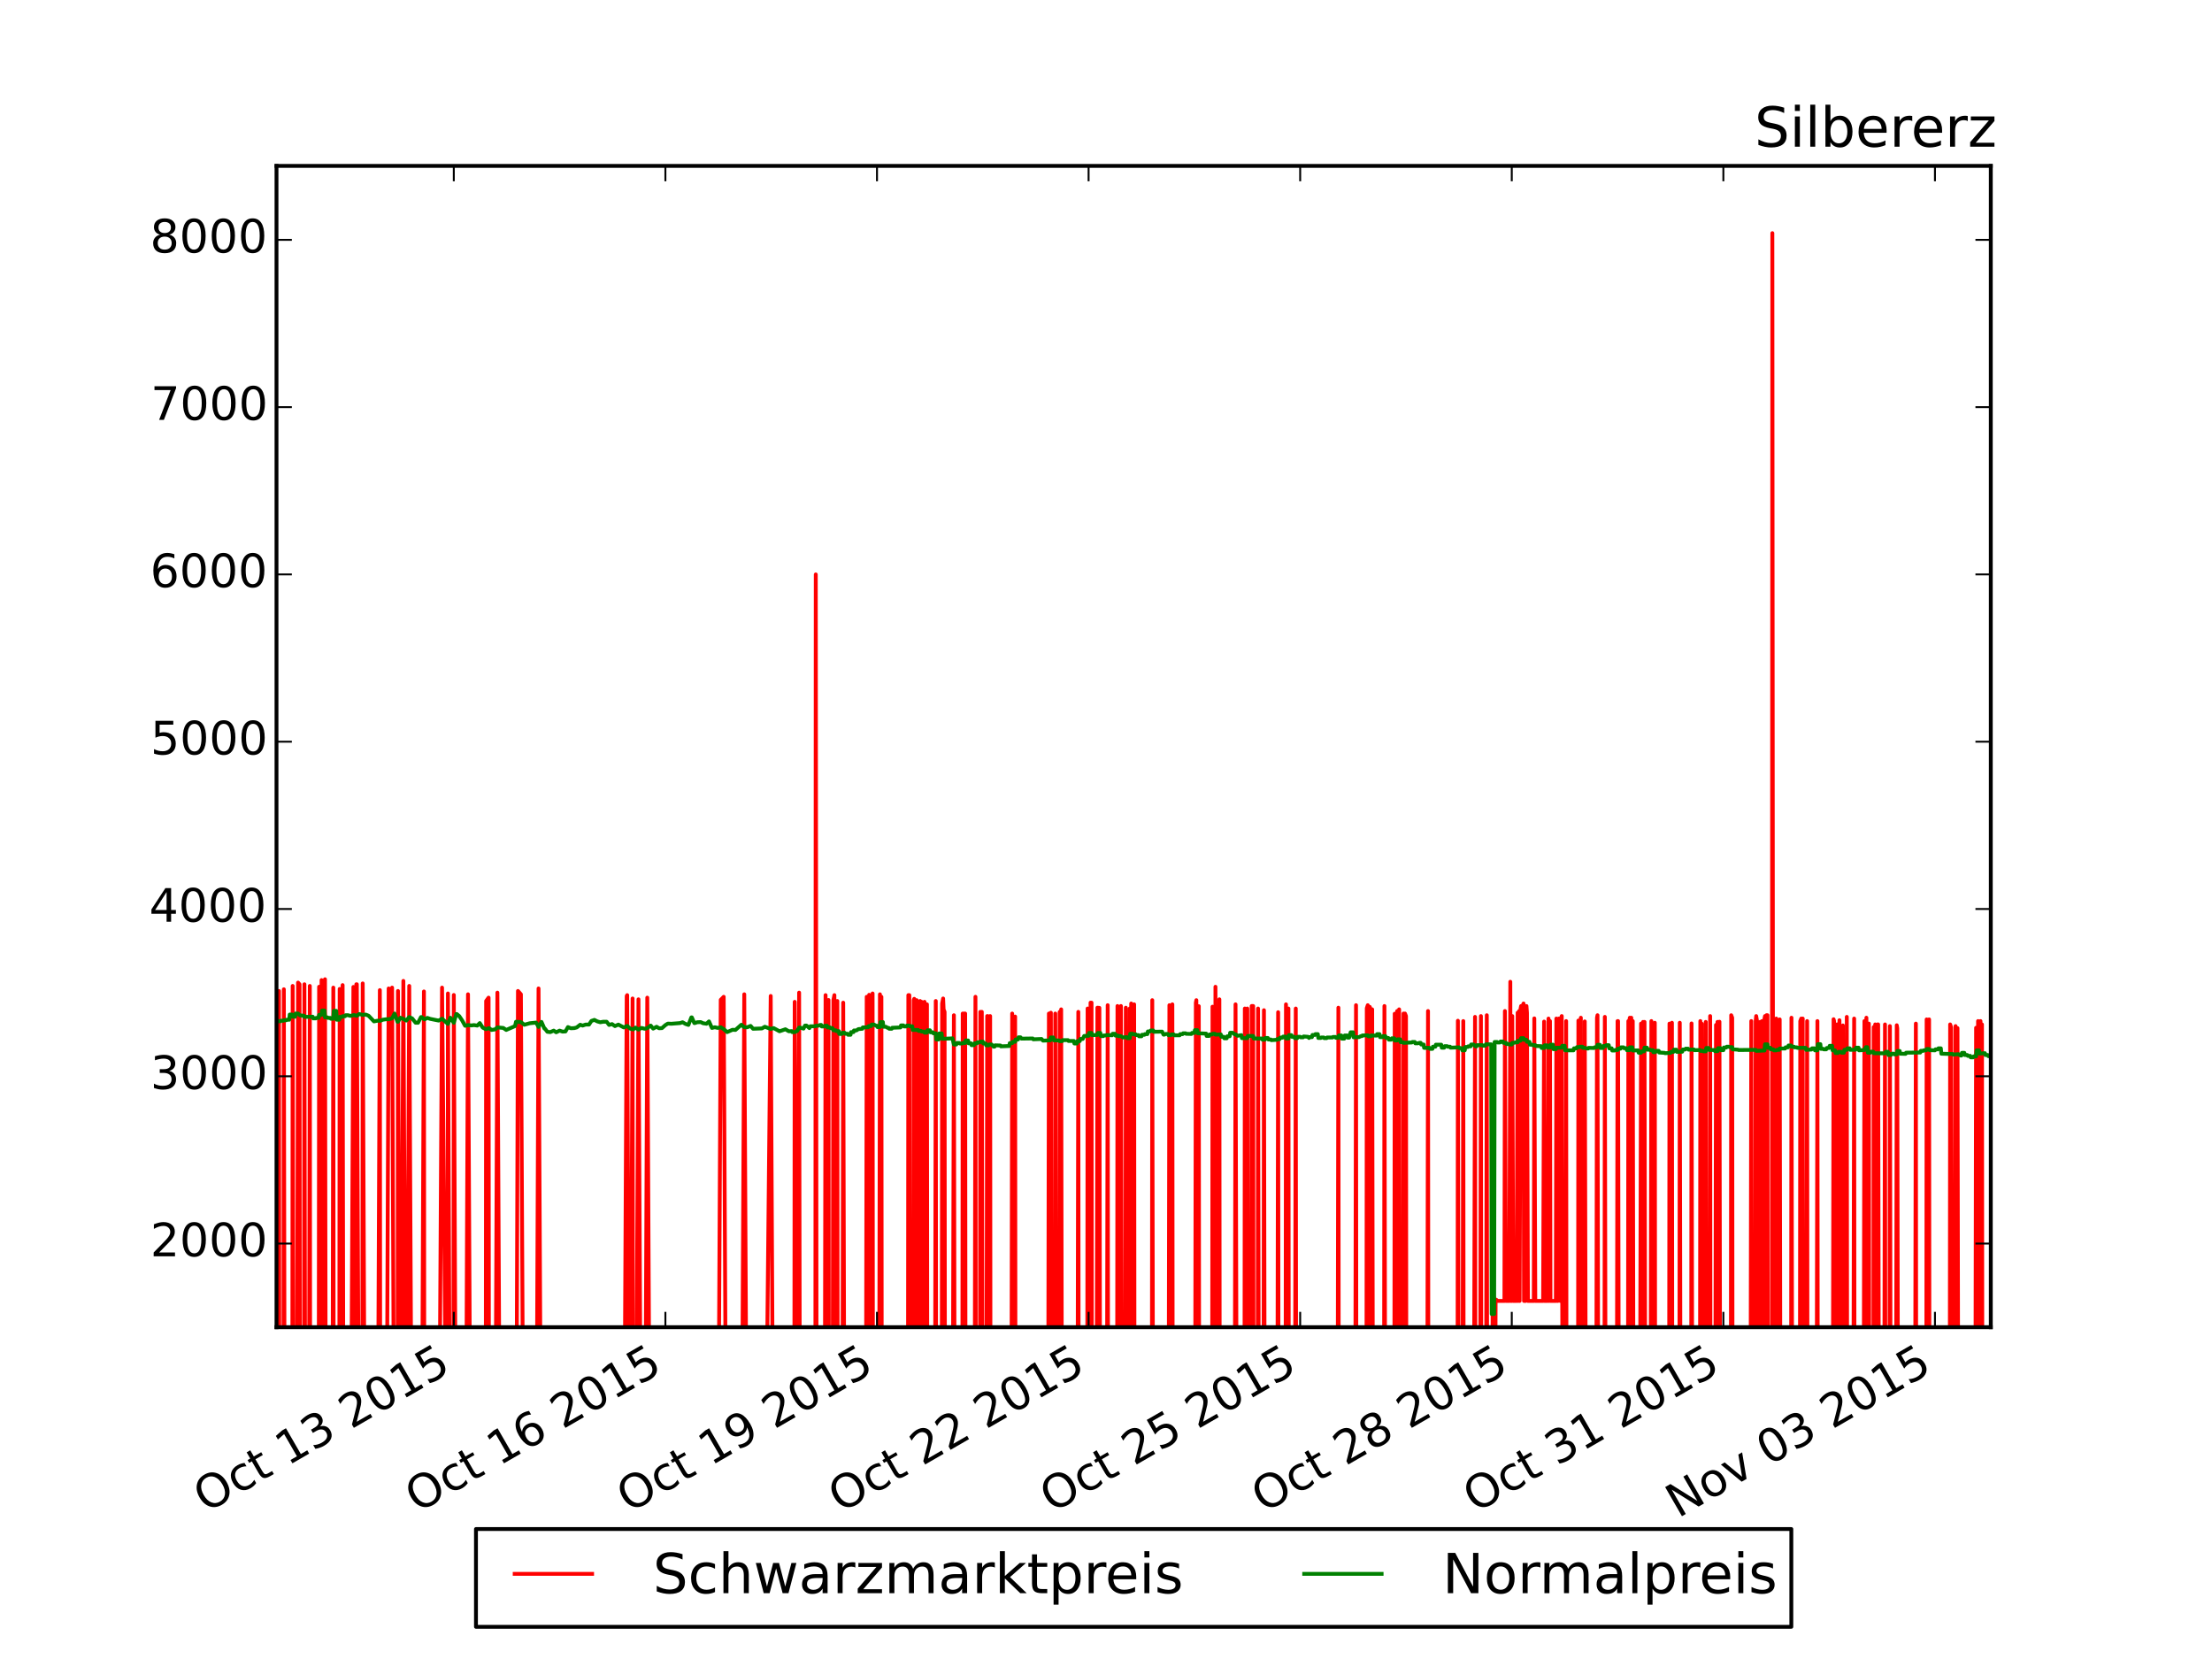 <?xml version="1.0" encoding="utf-8" standalone="no"?>
<!DOCTYPE svg PUBLIC "-//W3C//DTD SVG 1.1//EN"
  "http://www.w3.org/Graphics/SVG/1.1/DTD/svg11.dtd">
<!-- Created with matplotlib (http://matplotlib.org/) -->
<svg height="432pt" version="1.1" viewBox="0 0 576 432" width="576pt" xmlns="http://www.w3.org/2000/svg" xmlns:xlink="http://www.w3.org/1999/xlink">
 <defs>
  <style type="text/css">
*{stroke-linecap:butt;stroke-linejoin:round;}
  </style>
 </defs>
 <g id="figure_1">
  <g id="patch_1">
   <path d="
M0 432
L576 432
L576 0
L0 0
z
" style="fill:#ffffff;"/>
  </g>
  <g id="axes_1">
   <g id="patch_2">
    <path d="
M72 345.6
L518.4 345.6
L518.4 43.2
L72 43.2
z
" style="fill:#ffffff;"/>
   </g>
   <g id="line2d_1">
    <path clip-path="url(#pcb2bf987bf)" d="
M72 410.944
L72.255 410.944
L72.383 410.944
L72.638 258.044
L72.765 410.944
L73.786 410.944
L73.913 257.608
L74.168 410.944
L76.081 410.944
L76.209 256.737
L76.464 410.944
L77.23 410.944
L77.612 255.866
L77.995 256.302
L78.122 410.944
L79.143 410.944
L79.27 256.302
L79.525 410.944
L80.418 410.944
L80.673 256.737
L80.8 410.944
L82.969 410.944
L83.096 256.955
L83.351 256.955
L83.479 410.944
L83.734 255.213
L83.862 255.866
L84.117 410.944
L84.499 410.944
L84.627 254.995
L84.882 410.944
L86.54 410.944
L86.795 257.173
L86.922 410.944
L88.326 410.944
L88.453 257.521
L88.708 410.944
L89.091 410.944
L89.091 410.944
L89.218 256.519
L89.473 410.944
L91.259 410.944
L92.024 256.999
L92.152 410.944
L92.79 256.302
L92.917 256.302
L93.555 410.944
L94.32 410.944
L94.448 256.084
L95.085 410.944
L98.274 410.944
L98.912 257.826
L99.039 410.944
L100.57 410.944
L101.207 257.391
L101.973 257.913
L102.1 257.173
L102.738 410.944
L103.503 410.944
L103.631 258.044
L104.268 410.944
L105.034 255.43
L105.799 410.944
L106.564 256.737
L107.33 410.944
L109.753 410.944
L110.39 258.175
L110.518 410.944
L114.217 410.944
L115.109 257.173
L116.512 410.944
L116.64 258.697
L117.278 410.944
L118.043 410.944
L118.171 259.09
L118.808 410.944
L121.232 410.944
L121.869 258.915
L122.635 410.944
L126.461 410.944
L126.461 410.944
L126.589 260.658
L127.226 259.787
L127.354 410.944
L127.354 410.944
L128.884 410.944
L129.522 258.48
L130.287 410.944
L134.369 410.944
L134.879 258.044
L135.644 258.915
L136.409 410.944
L139.598 410.944
L140.235 257.391
L141.001 410.944
L162.428 410.944
L163.193 259.351
L163.321 259.133
L163.958 410.944
L164.086 410.944
L164.724 260.004
L164.851 410.944
L165.489 410.944
L166.254 260.222
L167.019 410.944
L167.912 410.944
L168.55 259.787
L169.315 410.944
L186.916 410.944
L187.681 260.353
L188.447 259.569
L189.212 410.944
L193.038 410.944
L193.803 258.915
L194.569 410.944
L199.16 410.944
L200.691 259.351
L201.456 410.944
L206.813 410.944
L206.813 410.944
L206.94 260.876
L207.578 410.944
L208.088 258.48
L208.343 410.944
L212.297 410.944
L212.425 149.577
L212.68 410.944
L214.72 410.944
L214.976 259.133
L215.103 410.944
L215.486 410.944
L215.741 260.396
L215.868 410.944
L216.761 410.944
L216.761 410.944
L217.016 260.44
L217.271 259.133
L217.399 410.944
L217.781 410.944
L218.037 260.658
L218.164 410.944
L219.312 410.944
L219.567 261.093
L219.95 410.944
L225.434 410.944
L225.689 259.569
L225.817 410.944
L225.817 410.944
L226.199 410.944
L226.199 410.944
L226.327 259.046
L226.327 259.046
L226.455 410.944
L226.582 410.944
L226.582 410.944
L226.837 259.351
L226.965 410.944
L227.22 258.697
L227.347 410.944
L228.878 410.944
L229.133 258.915
L229.26 410.944
L229.515 259.569
L229.643 410.944
L236.403 410.944
L236.53 259.133
L236.785 259.133
L236.913 410.944
L237.678 410.944
L237.933 260.44
L238.061 260.091
L238.316 410.944
L238.443 410.944
L238.699 260.44
L238.826 410.944
L239.464 410.944
L239.591 260.658
L239.846 410.944
L239.974 260.876
L240.229 410.944
L240.612 410.944
L240.612 410.944
L240.739 260.876
L240.994 410.944
L241.122 410.944
L241.377 261.529
L241.504 410.944
L243.418 410.944
L243.673 260.658
L243.8 410.944
L245.203 410.944
L245.203 410.944
L245.331 261.311
L245.586 260.004
L245.713 262.836
L245.968 263.489
L246.096 410.944
L248.009 410.944
L248.392 264.36
L248.647 410.944
L250.56 410.944
L250.688 263.925
L250.943 410.944
L251.07 263.925
L251.325 263.925
L251.453 410.944
L253.749 410.944
L254.004 259.569
L254.131 410.944
L255.152 410.944
L255.279 263.489
L255.279 263.489
L255.534 410.944
L255.662 263.489
L255.662 263.489
L255.917 410.944
L255.917 410.944
L256.81 410.944
L256.81 410.944
L257.065 264.578
L257.192 264.578
L257.447 410.944
L257.575 410.944
L257.83 264.578
L257.957 410.944
L263.314 410.944
L263.569 263.925
L263.569 263.925
L263.697 410.944
L264.08 410.944
L264.335 264.709
L264.335 264.709
L264.462 410.944
L272.88 410.944
L273.135 263.925
L273.263 410.944
L273.518 410.944
L273.518 410.944
L273.645 263.707
L273.9 410.944
L274.666 410.944
L274.793 263.925
L275.048 410.944
L275.048 410.944
L275.813 410.944
L275.941 263.489
L276.196 410.944
L276.324 262.836
L276.579 410.944
L280.533 410.944
L280.788 263.489
L280.915 410.944
L283.083 410.944
L283.211 262.618
L283.466 262.662
L283.594 410.944
L283.849 410.944
L283.976 261.093
L284.231 261.093
L284.359 410.944
L285.507 410.944
L285.762 262.4
L286.272 262.444
L286.527 410.944
L288.185 410.944
L288.44 261.747
L288.568 410.944
L290.864 410.944
L290.991 261.965
L291.119 410.944
L291.629 410.944
L291.884 261.965
L292.267 410.944
L293.032 410.944
L293.159 262.4
L293.414 410.944
L293.414 410.944
L293.925 410.944
L294.18 262.618
L294.18 262.618
L294.307 410.944
L294.562 261.311
L294.69 410.944
L295.072 410.944
L295.328 261.529
L295.455 410.944
L299.919 410.944
L300.047 260.44
L300.302 410.944
L300.302 410.944
L304.256 410.944
L304.511 261.747
L304.893 410.944
L305.021 410.944
L305.276 261.529
L305.403 410.944
L311.143 410.944
L311.398 261.093
L311.525 260.44
L311.781 410.944
L311.908 410.944
L312.163 262.008
L312.291 410.944
L315.607 410.944
L315.734 262.139
L315.989 410.944
L316.372 410.944
L316.5 256.955
L316.882 410.944
L317.265 410.944
L317.52 260.222
L317.648 410.944
L321.474 410.944
L321.729 261.529
L322.112 410.944
L324.025 410.944
L324.025 410.944
L324.152 262.618
L324.407 410.944
L324.535 263.315
L324.79 262.618
L324.917 410.944
L325.683 410.944
L325.938 261.965
L326.32 261.965
L326.448 410.944
L327.468 410.944
L327.596 262.618
L327.851 410.944
L328.999 410.944
L329.126 263.054
L329.381 410.944
L332.57 410.944
L332.825 263.576
L332.953 410.944
L334.738 410.944
L334.866 261.529
L335.121 410.944
L335.248 410.944
L335.504 262.618
L335.631 410.944
L337.162 410.944
L337.417 262.618
L337.544 410.944
L348.258 410.944
L348.513 262.4
L348.64 410.944
L352.849 410.944
L353.104 261.747
L353.232 410.944
L355.783 410.944
L355.91 262.531
L356.165 261.747
L356.165 261.747
L356.293 410.944
L356.676 262.182
L356.931 262.836
L357.058 410.944
L357.313 262.836
L357.568 410.944
L360.374 410.944
L360.502 261.965
L360.757 410.944
L363.053 410.944
L363.18 263.968
L363.435 410.944
L363.563 410.944
L363.818 263.271
L363.946 410.944
L364.201 263.62
L364.328 262.836
L364.583 410.944
L365.349 410.944
L365.476 263.925
L365.731 410.944
L365.859 263.925
L366.114 264.578
L366.114 264.578
L366.242 410.944
L371.598 410.944
L371.853 263.271
L371.981 410.944
L379.506 410.944
L379.633 265.798
L379.888 410.944
L380.781 410.944
L381.036 265.885
L381.164 410.944
L383.715 410.944
L384.097 264.796
L384.225 410.944
L385.373 410.944
L385.628 264.578
L385.755 410.944
L386.903 410.944
L387.158 264.36
L387.286 410.944
L388.434 410.944
L388.689 337.979
L388.816 337.108
L389.072 338.415
L389.199 410.944
L389.454 338.415
L389.582 338.415
L389.964 338.763
L391.75 338.763
L391.878 263.271
L392.133 338.763
L393.025 338.763
L393.28 255.648
L393.408 338.763
L393.663 338.763
L393.791 264.578
L394.046 338.763
L394.939 338.763
L395.194 263.707
L395.321 338.763
L395.576 263.271
L395.704 338.763
L395.959 262.618
L396.086 261.965
L396.341 262.618
L396.469 261.965
L396.724 261.311
L396.852 338.763
L397.234 338.763
L397.489 261.965
L397.617 263.751
L397.872 338.763
L399.403 338.763
L399.53 265.188
L399.785 338.763
L401.826 338.763
L402.081 266.016
L402.208 338.763
L402.974 338.763
L403.229 265.232
L403.356 338.763
L403.611 265.885
L403.739 338.763
L405.142 338.763
L405.269 265.232
L405.525 338.763
L405.652 338.763
L405.907 265.232
L406.035 265.929
L406.29 338.763
L406.417 265.406
L406.672 264.578
L406.8 338.763
L407.055 410.944
L407.565 410.944
L407.82 265.885
L407.948 410.944
L410.881 410.944
L411.009 265.754
L411.264 410.944
L411.392 410.944
L411.647 265.014
L411.774 410.944
L412.539 410.944
L412.667 265.972
L413.05 410.944
L415.6 410.944
L415.856 265.014
L415.983 264.36
L416.238 410.944
L417.769 410.944
L417.896 264.796
L418.151 410.944
L420.957 410.944
L421.212 265.885
L421.34 265.885
L421.595 410.944
L423.891 410.944
L424.018 265.885
L424.273 265.885
L424.401 265.014
L424.656 410.944
L424.784 265.014
L425.039 410.944
L425.166 265.885
L425.421 410.944
L426.952 410.944
L427.334 266.539
L427.462 410.944
L427.717 410.944
L427.845 266.103
L428.1 410.944
L428.227 266.103
L428.482 410.944
L429.758 410.944
L430.013 265.885
L430.14 410.944
L430.778 410.944
L430.906 266.321
L431.033 410.944
L434.604 410.944
L434.732 266.539
L434.987 410.944
L435.115 410.944
L435.37 266.321
L435.497 410.944
L437.283 410.944
L437.41 266.321
L437.665 410.944
L440.344 410.944
L440.344 410.944
L440.471 266.495
L440.726 410.944
L442.64 410.944
L442.767 265.885
L443.022 410.944
L443.15 266.582
L443.405 410.944
L443.915 410.944
L444.17 266.103
L444.298 410.944
L445.063 410.944
L445.318 264.578
L445.445 410.944
L446.593 410.944
L446.848 266.887
L446.976 410.944
L447.231 266.103
L447.359 266.103
L447.614 410.944
L447.741 266.059
L447.996 410.944
L450.675 410.944
L450.802 264.36
L451.057 265.014
L451.185 410.944
L455.776 410.944
L456.032 265.885
L456.159 410.944
L456.924 410.944
L457.179 265.885
L457.307 264.578
L457.562 266.103
L457.69 410.944
L458.072 410.944
L458.327 266.103
L458.455 410.944
L458.71 410.944
L458.837 265.885
L459.093 265.885
L459.22 410.944
L459.475 265.232
L459.603 264.578
L459.858 266.321
L459.985 264.36
L460.24 264.36
L460.368 410.944
L461.388 410.944
L461.516 60.712
L461.771 410.944
L461.899 410.944
L462.154 265.885
L462.281 410.944
L462.536 265.232
L462.664 410.944
L463.301 410.944
L463.429 265.449
L463.684 410.944
L466.363 410.944
L466.49 265.014
L466.745 410.944
L468.658 410.944
L468.786 265.885
L469.041 265.232
L469.168 410.944
L469.424 265.232
L469.551 410.944
L470.316 410.944
L470.571 265.885
L470.699 410.944
L472.995 410.944
L473.25 265.885
L473.377 410.944
L477.204 410.944
L477.459 265.406
L477.586 265.885
L477.841 410.944
L478.224 410.944
L478.352 266.756
L478.607 266.756
L478.734 410.944
L478.989 265.667
L479.117 410.944
L479.755 410.944
L479.882 267.018
L480.137 410.944
L480.647 410.944
L480.902 264.796
L481.03 410.944
L482.56 410.944
L482.816 265.232
L482.943 410.944
L485.239 410.944
L485.494 265.885
L485.877 410.944
L486.004 265.014
L486.259 410.944
L486.259 410.944
L486.387 410.944
L486.642 266.539
L486.769 410.944
L487.79 410.944
L487.917 267.453
L488.172 410.944
L488.3 266.756
L488.555 410.944
L488.683 410.944
L488.938 266.756
L489.065 266.756
L489.32 410.944
L490.596 410.944
L490.851 266.756
L490.978 410.944
L491.999 410.944
L492.126 267.192
L492.381 410.944
L493.657 410.944
L493.912 266.974
L494.04 267.758
L494.294 410.944
L498.631 410.944
L498.886 266.539
L499.013 410.944
L501.564 410.944
L501.692 265.449
L501.947 265.885
L502.075 410.944
L502.33 265.449
L502.457 410.944
L507.686 410.944
L507.814 266.756
L508.069 267.54
L508.197 410.944
L508.834 410.944
L509.217 267.192
L509.344 410.944
L509.6 410.944
L509.727 267.715
L509.982 410.944
L514.319 410.944
L514.574 267.628
L514.701 410.944
L514.956 410.944
L515.084 265.885
L515.339 410.944
L515.467 410.944
L515.722 265.885
L515.849 410.944
L516.104 266.756
L516.232 410.944
L518.4 410.944
L518.4 410.944" style="fill:none;stroke:#ff0000;stroke-linecap:square;"/>
   </g>
   <g id="line2d_2">
    <path clip-path="url(#pcb2bf987bf)" d="
M72 265.754
L72.255 265.754
L72.383 265.929
L73.02 265.929
L73.148 265.798
L73.786 265.798
L73.913 265.667
L74.551 265.667
L74.678 265.537
L75.316 265.537
L75.444 264.186
L76.081 264.186
L76.209 264.753
L76.847 264.753
L76.974 263.925
L77.612 263.925
L78.122 264.404
L79.143 264.491
L79.27 264.796
L81.438 264.753
L81.566 265.188
L82.204 265.188
L82.331 265.057
L82.969 265.057
L83.096 264.273
L83.734 264.273
L83.862 263.141
L84.499 263.141
L84.627 264.927
L85.265 264.927
L85.392 265.057
L86.03 265.057
L86.157 265.275
L86.795 265.275
L86.922 263.228
L87.56 263.228
L87.688 265.537
L88.326 265.537
L88.453 264.796
L89.091 264.796
L89.091 264.796
L89.218 264.622
L89.856 264.622
L89.984 264.36
L90.621 264.36
L91.259 264.535
L92.152 264.317
L92.917 264.491
L93.555 264.056
L94.448 264.273
L95.213 264.186
L95.978 264.491
L97.381 265.972
L98.274 265.798
L99.039 265.798
L99.677 265.537
L100.57 265.406
L101.207 265.406
L102.1 265.188
L102.738 263.925
L103.503 266.059
L103.631 266.059
L104.268 265.014
L105.034 265.319
L105.799 265.754
L106.564 264.84
L107.33 265.188
L108.222 266.321
L108.86 266.321
L109.625 264.84
L109.753 264.84
L110.518 265.449
L111.283 265.057
L112.048 265.319
L114.217 265.754
L115.109 265.275
L116.64 266.626
L117.278 265.014
L118.171 266.321
L118.808 264.056
L118.936 264.056
L119.573 264.578
L120.339 265.711
L121.104 267.105
L121.232 267.105
L121.869 266.931
L122.762 267.018
L123.4 266.931
L124.293 267.061
L124.93 266.408
L125.696 267.584
L126.461 267.976
L126.461 267.976
L126.589 267.976
L127.354 267.715
L127.354 267.715
L127.991 268.194
L128.884 268.063
L129.522 267.54
L131.052 267.671
L131.818 268.194
L134.113 267.192
L134.369 266.059
L135.644 266.146
L136.537 266.843
L137.94 266.451
L139.598 266.277
L140.235 267.41
L141.001 266.103
L141.766 267.845
L141.893 267.845
L142.531 268.673
L143.296 268.76
L144.189 268.368
L144.827 268.804
L145.72 268.368
L146.485 268.629
L147.25 268.586
L147.888 267.453
L148.653 267.758
L149.546 267.715
L150.184 267.54
L151.077 266.843
L151.714 267.061
L152.48 266.8
L153.372 266.8
L154.01 265.842
L154.775 265.58
L155.541 265.972
L155.541 265.972
L156.306 266.19
L157.071 266.059
L157.964 266.059
L158.602 266.887
L159.367 266.669
L160.132 267.192
L161.025 266.8
L162.428 267.54
L163.321 267.148
L164.086 267.845
L164.851 268.063
L165.489 267.584
L166.254 268.107
L167.019 267.671
L167.912 267.889
L168.55 267.715
L169.443 267.061
L170.08 267.845
L170.973 267.366
L171.611 267.758
L172.376 267.715
L173.269 266.931
L173.907 266.539
L174.8 266.582
L177.095 266.408
L177.733 266.19
L178.498 266.626
L179.264 266.887
L180.029 264.927
L180.156 264.927
L180.794 266.408
L180.922 266.408
L181.559 266.19
L182.452 266.146
L183.09 266.451
L183.983 266.582
L184.62 265.972
L185.386 267.671
L186.151 267.497
L186.916 267.671
L187.681 267.497
L188.447 267.976
L189.339 268.76
L190.742 268.15
L191.508 268.194
L191.508 268.194
L193.038 266.843
L193.803 267.497
L194.569 267.497
L195.461 267.148
L196.099 267.889
L198.395 267.802
L198.395 267.802
L199.16 267.366
L200.691 267.932
L201.456 267.715
L202.987 268.542
L204.517 268.02
L205.41 268.542
L206.175 268.499
L206.303 268.76
L206.94 268.76
L207.578 268.455
L208.088 267.584
L208.343 267.584
L209.236 267.845
L209.236 267.845
L209.619 267.061
L210.001 267.061
L210.767 267.715
L211.022 267.235
L212.297 267.235
L212.425 267.105
L213.062 267.105
L213.573 266.887
L213.828 266.887
L213.828 266.887
L213.955 267.279
L214.593 267.279
L214.72 267.105
L215.358 267.105
L215.358 267.105
L215.486 267.54
L216.123 267.54
L216.123 267.54
L216.251 267.715
L216.761 267.715
L216.761 267.715
L217.016 268.281
L217.654 268.281
L217.654 268.281
L217.781 268.499
L218.419 268.499
L218.419 268.499
L218.547 269.239
L219.184 269.239
L219.312 268.934
L219.95 268.934
L220.077 269.196
L220.715 269.196
L220.843 269.457
L220.843 269.457
L221.48 269.457
L221.608 268.76
L222.245 268.76
L222.373 268.325
L223.011 268.325
L223.011 268.325
L223.521 267.976
L224.541 267.889
L224.669 267.54
L226.072 267.497
L226.072 267.497
L226.199 267.192
L226.199 267.192
L226.837 267.192
L226.965 266.8
L227.602 266.8
L227.602 266.8
L228.112 267.105
L228.368 267.105
L228.495 267.453
L229.133 267.453
L229.26 266.146
L229.898 266.146
L230.026 267.366
L230.663 267.366
L230.663 267.366
L231.173 267.671
L231.429 267.671
L231.429 267.671
L231.556 267.889
L232.194 267.889
L232.321 267.628
L234.49 267.54
L234.49 267.54
L234.617 267.018
L235.255 267.018
L235.255 267.018
L235.383 267.279
L236.02 267.279
L236.02 267.279
L236.148 267.061
L236.785 267.061
L236.913 267.235
L237.551 267.235
L237.678 268.194
L239.081 268.194
L239.209 268.455
L239.846 268.455
L239.974 268.629
L240.612 268.629
L240.612 268.629
L240.739 268.891
L241.377 268.891
L241.504 268.281
L242.142 268.281
L242.27 268.804
L242.907 268.804
L243.035 269.065
L243.673 269.065
L243.8 270.677
L244.438 270.677
L244.565 269.109
L245.203 269.109
L245.203 269.109
L245.331 270.503
L247.499 270.415
L248.009 270.372
L248.392 271.984
L249.03 271.984
L249.03 271.984
L249.157 271.592
L249.795 271.592
L249.795 271.592
L249.922 271.722
L250.56 271.722
L250.688 271.592
L251.325 271.592
L251.453 270.938
L252.091 270.938
L252.218 271.679
L252.856 271.679
L252.983 272.158
L253.621 272.158
L253.749 271.679
L254.386 271.679
L254.514 271.417
L255.152 271.417
L255.279 271.243
L255.279 271.243
L255.917 271.243
L255.917 271.243
L256.044 271.722
L256.682 271.722
L256.81 272.201
L256.81 272.201
L257.447 272.201
L257.575 271.984
L258.213 271.984
L258.213 271.984
L258.723 272.55
L258.978 272.55
L259.105 272.201
L260.508 272.245
L260.636 272.463
L262.804 272.376
L262.932 271.635
L263.569 271.635
L263.569 271.635
L263.697 271.287
L264.335 271.287
L264.335 271.287
L264.462 270.677
L265.1 270.677
L265.1 270.677
L265.227 270.111
L265.738 270.111
L265.993 270.459
L268.926 270.415
L269.054 270.633
L271.222 270.546
L271.605 270.982
L273.518 270.895
L273.518 270.895
L273.645 270.154
L274.283 270.154
L274.411 270.895
L275.813 270.938
L275.941 271.112
L276.579 271.112
L276.706 270.851
L278.109 270.851
L278.109 270.851
L278.237 271.069
L279.64 271.069
L279.767 271.722
L280.405 271.722
L280.405 271.722
L280.533 271.112
L281.17 271.112
L281.17 271.112
L281.298 270.546
L281.936 270.546
L282.318 269.762
L283.466 269.718
L283.594 268.978
L284.231 268.978
L284.359 269.544
L285.762 269.501
L285.889 268.978
L286.527 268.978
L286.655 269.806
L287.292 269.806
L287.42 269.631
L288.058 269.631
L288.185 269.501
L289.588 269.588
L289.716 269.196
L290.353 269.196
L290.481 269.675
L291.119 269.675
L291.246 269.806
L291.884 269.806
L292.394 270.154
L293.414 270.067
L293.414 270.067
L293.542 270.328
L294.18 270.328
L294.18 270.328
L294.307 269.196
L294.945 269.196
L294.945 269.196
L295.072 269.326
L295.71 269.326
L295.838 269.544
L296.475 269.544
L296.603 269.849
L297.241 269.849
L297.368 269.457
L298.006 269.457
L298.133 269.283
L298.771 269.283
L298.899 268.586
L299.536 268.586
L299.664 268.325
L300.302 268.325
L300.302 268.325
L300.429 268.673
L302.597 268.629
L302.597 268.629
L302.98 269.414
L303.235 269.414
L303.49 269.239
L304.128 269.239
L304.128 269.239
L304.256 269.544
L304.893 269.544
L305.021 269.37
L305.659 269.37
L305.786 269.588
L307.189 269.588
L307.189 269.588
L307.317 269.283
L307.954 269.283
L308.082 269.065
L308.72 269.065
L308.72 269.065
L308.847 269.196
L310.25 269.239
L310.25 269.239
L310.378 268.978
L311.015 268.978
L311.143 268.237
L311.781 268.237
L311.908 269.065
L314.076 269.152
L314.204 269.762
L314.842 269.762
L314.969 269.37
L315.607 269.37
L315.734 269.196
L316.372 269.196
L316.5 269.414
L317.903 269.37
L318.03 269.98
L318.668 269.98
L318.668 269.98
L318.795 270.372
L319.433 270.372
L319.433 270.372
L319.561 269.849
L320.198 269.849
L320.326 268.934
L320.964 268.934
L320.964 268.934
L321.474 269.326
L321.729 269.326
L322.239 269.718
L323.259 269.544
L323.387 270.328
L324.79 270.328
L324.917 269.762
L326.32 269.762
L326.448 270.415
L328.616 270.415
L328.744 270.72
L329.381 270.72
L329.509 270.285
L330.147 270.285
L330.274 270.677
L330.912 270.677
L331.04 270.851
L332.443 270.764
L332.57 270.59
L333.208 270.59
L333.335 270.198
L333.973 270.198
L334.101 269.936
L334.738 269.936
L334.866 270.415
L335.504 270.415
L335.631 269.544
L336.269 269.544
L336.396 269.98
L337.034 269.98
L337.162 270.328
L337.799 270.328
L337.927 269.98
L338.565 269.98
L338.692 270.111
L339.33 270.111
L339.457 269.893
L340.605 269.98
L340.86 270.285
L340.988 270.067
L341.626 270.067
L341.753 269.501
L342.391 269.501
L342.518 269.283
L343.156 269.283
L343.284 270.285
L343.921 270.285
L343.921 270.285
L344.049 270.154
L344.687 270.154
L344.814 270.328
L345.452 270.328
L345.452 270.328
L345.579 270.154
L346.982 270.154
L346.982 270.154
L347.11 270.023
L347.748 270.023
L347.875 270.241
L348.513 270.241
L348.64 269.631
L349.278 269.631
L349.406 270.459
L350.043 270.459
L350.171 269.631
L350.809 269.631
L350.936 270.198
L351.319 270.198
L351.702 268.804
L352.339 268.804
L352.467 270.111
L353.87 270.067
L353.87 270.067
L354.38 269.806
L354.635 269.806
L354.763 269.631
L356.165 269.588
L356.165 269.588
L356.293 269.849
L356.931 269.849
L357.058 269.631
L358.461 269.675
L358.461 269.675
L358.589 269.283
L359.227 269.283
L359.354 270.067
L359.992 270.067
L360.119 269.806
L360.757 269.806
L360.885 270.285
L361.522 270.285
L361.65 270.72
L362.288 270.72
L362.415 270.372
L363.053 270.372
L363.18 270.938
L363.818 270.938
L363.946 270.633
L364.583 270.633
L364.711 271.374
L365.349 271.374
L365.476 271.548
L367.644 271.461
L367.772 271.33
L368.41 271.33
L368.537 271.679
L369.175 271.679
L369.685 271.548
L369.94 271.548
L370.068 271.984
L370.705 271.984
L370.833 272.855
L372.236 272.855
L372.363 273.116
L373.001 273.116
L373.129 272.55
L373.766 272.55
L373.766 272.55
L373.894 272.027
L375.297 272.027
L375.424 272.811
L376.062 272.811
L376.19 272.419
L376.827 272.419
L376.955 272.55
L377.593 272.55
L377.593 272.55
L377.72 272.811
L379.888 272.724
L380.016 272.942
L380.654 272.942
L380.781 273.508
L381.419 273.508
L381.547 272.637
L382.184 272.637
L382.312 272.463
L382.949 272.463
L383.077 271.984
L383.715 271.984
L384.225 272.463
L384.48 272.463
L384.608 272.158
L386.011 272.158
L386.138 272.289
L386.776 272.289
L386.903 271.94
L388.306 271.94
L388.306 271.94
L388.434 342.161
L389.072 342.161
L389.199 271.33
L389.837 271.33
L389.964 271.461
L390.602 271.461
L390.73 271.2
L391.367 271.2
L391.495 271.548
L392.133 271.548
L392.26 271.853
L392.898 271.853
L393.025 271.984
L393.663 271.984
L393.791 271.548
L394.173 271.548
L394.173 271.548
L394.811 271.417
L395.194 271.417
L395.321 270.982
L395.959 270.982
L396.086 270.328
L396.724 270.328
L396.852 270.764
L397.489 270.764
L397.617 271.287
L398.255 271.287
L398.382 272.027
L399.02 272.027
L399.147 272.158
L399.785 272.158
L399.913 272.376
L401.316 272.419
L401.443 272.898
L402.081 272.898
L402.208 272.201
L402.846 272.201
L402.974 272.768
L403.611 272.768
L403.739 272.027
L404.377 272.027
L404.504 273.203
L405.142 273.203
L405.269 272.811
L406.672 272.811
L406.8 272.332
L407.438 272.332
L407.565 273.508
L409.733 273.508
L409.861 272.986
L410.499 272.986
L410.626 272.681
L411.264 272.681
L411.392 272.55
L412.029 272.55
L412.157 272.855
L412.667 272.855
L413.305 273.029
L413.56 273.029
L413.687 272.855
L415.09 272.898
L415.218 272.724
L415.856 272.724
L415.983 272.071
L416.621 272.071
L416.748 272.898
L417.386 272.898
L417.514 272.376
L418.151 272.376
L418.279 272.158
L418.917 272.158
L419.044 272.986
L419.682 272.986
L419.809 273.552
L420.447 273.552
L420.575 273.421
L421.212 273.421
L421.34 273.073
L421.978 273.073
L422.105 272.724
L422.743 272.724
L422.87 272.942
L423.508 272.942
L423.636 273.465
L424.273 273.465
L424.401 272.724
L425.039 272.724
L425.166 273.552
L426.569 273.508
L426.697 274.118
L427.334 274.118
L427.462 273.77
L428.1 273.77
L428.227 272.811
L428.865 272.811
L428.992 273.334
L429.63 273.334
L429.758 273.465
L430.395 273.465
L430.524 273.987
L431.033 273.987
L431.288 273.639
L431.926 273.639
L432.053 274.075
L433.456 274.162
L433.584 274.249
L434.987 274.162
L435.115 273.9
L435.752 273.9
L435.88 273.334
L436.517 273.334
L436.645 273.9
L438.048 273.857
L438.176 273.291
L438.813 273.291
L438.941 273.073
L439.579 273.073
L439.706 273.334
L441.109 273.291
L441.237 273.465
L442.64 273.421
L442.767 273.639
L443.405 273.639
L443.533 273.77
L444.17 273.77
L444.298 272.898
L444.935 272.898
L445.063 273.421
L446.466 273.421
L446.593 273.726
L447.231 273.726
L447.359 272.942
L447.996 272.942
L448.124 273.465
L448.762 273.465
L448.889 272.768
L449.527 272.768
L449.527 272.768
L449.654 272.55
L450.165 272.55
L450.42 272.681
L451.057 272.681
L451.185 273.247
L452.588 273.334
L452.715 273.421
L457.179 273.378
L457.307 273.639
L459.475 273.552
L459.603 271.94
L460.24 271.94
L460.368 272.855
L461.006 272.855
L461.133 273.247
L461.771 273.247
L461.899 273.508
L462.536 273.508
L462.664 273.378
L463.301 273.378
L463.429 273.029
L464.832 273.029
L464.96 272.724
L465.597 272.724
L465.597 272.724
L465.725 272.245
L466.363 272.245
L466.49 272.55
L467.128 272.55
L467.128 272.55
L467.256 272.724
L467.893 272.724
L468.021 272.855
L470.189 272.855
L470.316 273.378
L471.719 273.291
L471.847 272.986
L472.485 272.986
L472.612 273.508
L473.25 273.508
L473.377 271.897
L474.015 271.897
L474.143 273.116
L474.78 273.116
L474.908 273.247
L475.546 273.247
L475.673 272.898
L476.311 272.898
L476.438 272.332
L477.076 272.332
L477.204 273.508
L477.841 273.508
L477.969 274.205
L478.607 274.205
L478.734 273.9
L479.372 273.9
L479.499 274.118
L480.137 274.118
L480.265 273.378
L480.902 273.378
L481.03 272.986
L481.668 272.986
L481.795 273.378
L483.198 273.334
L483.326 272.811
L483.963 272.811
L484.091 273.508
L485.494 273.421
L485.877 272.681
L486.259 272.681
L486.259 272.681
L486.387 274.118
L487.024 274.118
L487.152 273.857
L487.79 273.857
L487.917 274.249
L490.851 274.292
L490.978 273.9
L491.616 273.9
L491.744 274.728
L492.381 274.728
L492.509 274.38
L493.147 274.38
L493.274 274.554
L493.912 274.554
L494.04 273.683
L494.677 273.683
L494.805 274.38
L496.208 274.423
L496.335 274.118
L500.034 274.075
L500.161 273.639
L500.799 273.639
L500.927 273.508
L501.564 273.508
L501.692 273.16
L502.33 273.16
L502.457 273.465
L503.86 273.508
L503.988 273.247
L504.625 273.247
L504.753 272.986
L505.391 272.986
L505.518 274.38
L508.452 274.467
L508.579 274.597
L509.982 274.51
L510.492 274.859
L510.747 274.859
L510.875 274.162
L511.513 274.162
L511.64 274.728
L512.278 274.728
L512.405 274.946
L513.043 274.946
L513.171 275.338
L513.808 275.338
L513.936 275.077
L514.574 275.077
L514.701 273.508
L515.339 273.508
L515.467 274.336
L516.869 274.249
L516.997 274.728
L517.635 274.728
L517.762 275.033
L518.4 275.033
L518.4 275.033" style="fill:none;stroke:#008000;stroke-linecap:square;"/>
   </g>
   <g id="patch_3">
    <path d="
M72 43.2
L518.4 43.2" style="fill:none;stroke:#000000;stroke-linecap:square;stroke-linejoin:miter;"/>
   </g>
   <g id="patch_4">
    <path d="
M518.4 345.6
L518.4 43.2" style="fill:none;stroke:#000000;stroke-linecap:square;stroke-linejoin:miter;"/>
   </g>
   <g id="patch_5">
    <path d="
M72 345.6
L518.4 345.6" style="fill:none;stroke:#000000;stroke-linecap:square;stroke-linejoin:miter;"/>
   </g>
   <g id="patch_6">
    <path d="
M72 345.6
L72 43.2" style="fill:none;stroke:#000000;stroke-linecap:square;stroke-linejoin:miter;"/>
   </g>
   <g id="matplotlib.axis_1">
    <g id="xtick_1">
     <g id="line2d_3">
      <defs>
       <path d="
M0 0
L0 -4" id="m93b0483c22" style="stroke:#000000;stroke-width:0.5;"/>
      </defs>
      <g>
       <use style="stroke:#000000;stroke-width:0.5;" x="118.17" xlink:href="#m93b0483c22" y="345.6"/>
      </g>
     </g>
     <g id="line2d_4">
      <defs>
       <path d="
M0 0
L0 4" id="m741efc42ff" style="stroke:#000000;stroke-width:0.5;"/>
      </defs>
      <g>
       <use style="stroke:#000000;stroke-width:0.5;" x="118.17" xlink:href="#m741efc42ff" y="43.2"/>
      </g>
     </g>
     <g id="text_1">
      <!-- Oct 13 2015 -->
      <defs>
       <path d="
M19.188 8.297
L53.609 8.297
L53.609 0
L7.328 0
L7.328 8.297
Q12.938 14.109 22.625 23.891
Q32.328 33.688 34.812 36.531
Q39.547 41.844 41.422 45.531
Q43.312 49.219 43.312 52.781
Q43.312 58.594 39.234 62.25
Q35.156 65.922 28.609 65.922
Q23.969 65.922 18.812 64.312
Q13.672 62.703 7.812 59.422
L7.812 69.391
Q13.766 71.781 18.938 73
Q24.125 74.219 28.422 74.219
Q39.75 74.219 46.484 68.547
Q53.219 62.891 53.219 53.422
Q53.219 48.922 51.531 44.891
Q49.859 40.875 45.406 35.406
Q44.188 33.984 37.641 27.219
Q31.109 20.453 19.188 8.297" id="BitstreamVeraSans-Roman-32"/>
       <path d="
M39.406 66.219
Q28.656 66.219 22.328 58.203
Q16.016 50.203 16.016 36.375
Q16.016 22.609 22.328 14.594
Q28.656 6.594 39.406 6.594
Q50.141 6.594 56.422 14.594
Q62.703 22.609 62.703 36.375
Q62.703 50.203 56.422 58.203
Q50.141 66.219 39.406 66.219
M39.406 74.219
Q54.734 74.219 63.906 63.938
Q73.094 53.656 73.094 36.375
Q73.094 19.141 63.906 8.859
Q54.734 -1.422 39.406 -1.422
Q24.031 -1.422 14.812 8.828
Q5.609 19.094 5.609 36.375
Q5.609 53.656 14.812 63.938
Q24.031 74.219 39.406 74.219" id="BitstreamVeraSans-Roman-4f"/>
       <path d="
M31.781 66.406
Q24.172 66.406 20.328 58.906
Q16.5 51.422 16.5 36.375
Q16.5 21.391 20.328 13.891
Q24.172 6.391 31.781 6.391
Q39.453 6.391 43.281 13.891
Q47.125 21.391 47.125 36.375
Q47.125 51.422 43.281 58.906
Q39.453 66.406 31.781 66.406
M31.781 74.219
Q44.047 74.219 50.516 64.516
Q56.984 54.828 56.984 36.375
Q56.984 17.969 50.516 8.266
Q44.047 -1.422 31.781 -1.422
Q19.531 -1.422 13.062 8.266
Q6.594 17.969 6.594 36.375
Q6.594 54.828 13.062 64.516
Q19.531 74.219 31.781 74.219" id="BitstreamVeraSans-Roman-30"/>
       <path d="
M12.406 8.297
L28.516 8.297
L28.516 63.922
L10.984 60.406
L10.984 69.391
L28.422 72.906
L38.281 72.906
L38.281 8.297
L54.391 8.297
L54.391 0
L12.406 0
z
" id="BitstreamVeraSans-Roman-31"/>
       <path d="
M40.578 39.312
Q47.656 37.797 51.625 33
Q55.609 28.219 55.609 21.188
Q55.609 10.406 48.188 4.484
Q40.766 -1.422 27.094 -1.422
Q22.516 -1.422 17.656 -0.516
Q12.797 0.391 7.625 2.203
L7.625 11.719
Q11.719 9.328 16.594 8.109
Q21.484 6.891 26.812 6.891
Q36.078 6.891 40.938 10.547
Q45.797 14.203 45.797 21.188
Q45.797 27.641 41.281 31.266
Q36.766 34.906 28.719 34.906
L20.219 34.906
L20.219 43.016
L29.109 43.016
Q36.375 43.016 40.234 45.922
Q44.094 48.828 44.094 54.297
Q44.094 59.906 40.109 62.906
Q36.141 65.922 28.719 65.922
Q24.656 65.922 20.016 65.031
Q15.375 64.156 9.812 62.312
L9.812 71.094
Q15.438 72.656 20.344 73.438
Q25.25 74.219 29.594 74.219
Q40.828 74.219 47.359 69.109
Q53.906 64.016 53.906 55.328
Q53.906 49.266 50.438 45.094
Q46.969 40.922 40.578 39.312" id="BitstreamVeraSans-Roman-33"/>
       <path id="BitstreamVeraSans-Roman-20"/>
       <path d="
M10.797 72.906
L49.516 72.906
L49.516 64.594
L19.828 64.594
L19.828 46.734
Q21.969 47.469 24.109 47.828
Q26.266 48.188 28.422 48.188
Q40.625 48.188 47.75 41.5
Q54.891 34.812 54.891 23.391
Q54.891 11.625 47.562 5.094
Q40.234 -1.422 26.906 -1.422
Q22.312 -1.422 17.547 -0.641
Q12.797 0.141 7.719 1.703
L7.719 11.625
Q12.109 9.234 16.797 8.062
Q21.484 6.891 26.703 6.891
Q35.156 6.891 40.078 11.328
Q45.016 15.766 45.016 23.391
Q45.016 31 40.078 35.438
Q35.156 39.891 26.703 39.891
Q22.75 39.891 18.812 39.016
Q14.891 38.141 10.797 36.281
z
" id="BitstreamVeraSans-Roman-35"/>
       <path d="
M18.312 70.219
L18.312 54.688
L36.812 54.688
L36.812 47.703
L18.312 47.703
L18.312 18.016
Q18.312 11.328 20.141 9.422
Q21.969 7.516 27.594 7.516
L36.812 7.516
L36.812 0
L27.594 0
Q17.188 0 13.234 3.875
Q9.281 7.766 9.281 18.016
L9.281 47.703
L2.688 47.703
L2.688 54.688
L9.281 54.688
L9.281 70.219
z
" id="BitstreamVeraSans-Roman-74"/>
       <path d="
M48.781 52.594
L48.781 44.188
Q44.969 46.297 41.141 47.344
Q37.312 48.391 33.406 48.391
Q24.656 48.391 19.812 42.844
Q14.984 37.312 14.984 27.297
Q14.984 17.281 19.812 11.734
Q24.656 6.203 33.406 6.203
Q37.312 6.203 41.141 7.25
Q44.969 8.297 48.781 10.406
L48.781 2.094
Q45.016 0.344 40.984 -0.531
Q36.969 -1.422 32.422 -1.422
Q20.062 -1.422 12.781 6.344
Q5.516 14.109 5.516 27.297
Q5.516 40.672 12.859 48.328
Q20.219 56 33.016 56
Q37.156 56 41.109 55.141
Q45.062 54.297 48.781 52.594" id="BitstreamVeraSans-Roman-63"/>
      </defs>
      <g transform="translate(53.583 394.066)rotate(-30.0)scale(0.12 -0.12)">
       <use xlink:href="#BitstreamVeraSans-Roman-4f"/>
       <use x="78.711" xlink:href="#BitstreamVeraSans-Roman-63"/>
       <use x="133.691" xlink:href="#BitstreamVeraSans-Roman-74"/>
       <use x="172.9" xlink:href="#BitstreamVeraSans-Roman-20"/>
       <use x="204.688" xlink:href="#BitstreamVeraSans-Roman-31"/>
       <use x="268.311" xlink:href="#BitstreamVeraSans-Roman-33"/>
       <use x="331.934" xlink:href="#BitstreamVeraSans-Roman-20"/>
       <use x="363.721" xlink:href="#BitstreamVeraSans-Roman-32"/>
       <use x="427.344" xlink:href="#BitstreamVeraSans-Roman-30"/>
       <use x="490.967" xlink:href="#BitstreamVeraSans-Roman-31"/>
       <use x="554.59" xlink:href="#BitstreamVeraSans-Roman-35"/>
      </g>
     </g>
    </g>
    <g id="xtick_2">
     <g id="line2d_5">
      <g>
       <use style="stroke:#000000;stroke-width:0.5;" x="173.269" xlink:href="#m93b0483c22" y="345.6"/>
      </g>
     </g>
     <g id="line2d_6">
      <g>
       <use style="stroke:#000000;stroke-width:0.5;" x="173.269" xlink:href="#m741efc42ff" y="43.2"/>
      </g>
     </g>
     <g id="text_2">
      <!-- Oct 16 2015 -->
      <defs>
       <path d="
M33.016 40.375
Q26.375 40.375 22.484 35.828
Q18.609 31.297 18.609 23.391
Q18.609 15.531 22.484 10.953
Q26.375 6.391 33.016 6.391
Q39.656 6.391 43.531 10.953
Q47.406 15.531 47.406 23.391
Q47.406 31.297 43.531 35.828
Q39.656 40.375 33.016 40.375
M52.594 71.297
L52.594 62.312
Q48.875 64.062 45.094 64.984
Q41.312 65.922 37.594 65.922
Q27.828 65.922 22.672 59.328
Q17.531 52.734 16.797 39.406
Q19.672 43.656 24.016 45.922
Q28.375 48.188 33.594 48.188
Q44.578 48.188 50.953 41.516
Q57.328 34.859 57.328 23.391
Q57.328 12.156 50.688 5.359
Q44.047 -1.422 33.016 -1.422
Q20.359 -1.422 13.672 8.266
Q6.984 17.969 6.984 36.375
Q6.984 53.656 15.188 63.938
Q23.391 74.219 37.203 74.219
Q40.922 74.219 44.703 73.484
Q48.484 72.75 52.594 71.297" id="BitstreamVeraSans-Roman-36"/>
      </defs>
      <g transform="translate(108.682 394.066)rotate(-30.0)scale(0.12 -0.12)">
       <use xlink:href="#BitstreamVeraSans-Roman-4f"/>
       <use x="78.711" xlink:href="#BitstreamVeraSans-Roman-63"/>
       <use x="133.691" xlink:href="#BitstreamVeraSans-Roman-74"/>
       <use x="172.9" xlink:href="#BitstreamVeraSans-Roman-20"/>
       <use x="204.688" xlink:href="#BitstreamVeraSans-Roman-31"/>
       <use x="268.311" xlink:href="#BitstreamVeraSans-Roman-36"/>
       <use x="331.934" xlink:href="#BitstreamVeraSans-Roman-20"/>
       <use x="363.721" xlink:href="#BitstreamVeraSans-Roman-32"/>
       <use x="427.344" xlink:href="#BitstreamVeraSans-Roman-30"/>
       <use x="490.967" xlink:href="#BitstreamVeraSans-Roman-31"/>
       <use x="554.59" xlink:href="#BitstreamVeraSans-Roman-35"/>
      </g>
     </g>
    </g>
    <g id="xtick_3">
     <g id="line2d_7">
      <g>
       <use style="stroke:#000000;stroke-width:0.5;" x="228.367" xlink:href="#m93b0483c22" y="345.6"/>
      </g>
     </g>
     <g id="line2d_8">
      <g>
       <use style="stroke:#000000;stroke-width:0.5;" x="228.367" xlink:href="#m741efc42ff" y="43.2"/>
      </g>
     </g>
     <g id="text_3">
      <!-- Oct 19 2015 -->
      <defs>
       <path d="
M10.984 1.516
L10.984 10.5
Q14.703 8.734 18.5 7.812
Q22.312 6.891 25.984 6.891
Q35.75 6.891 40.891 13.453
Q46.047 20.016 46.781 33.406
Q43.953 29.203 39.594 26.953
Q35.25 24.703 29.984 24.703
Q19.047 24.703 12.672 31.312
Q6.297 37.938 6.297 49.422
Q6.297 60.641 12.938 67.422
Q19.578 74.219 30.609 74.219
Q43.266 74.219 49.922 64.516
Q56.594 54.828 56.594 36.375
Q56.594 19.141 48.406 8.859
Q40.234 -1.422 26.422 -1.422
Q22.703 -1.422 18.891 -0.688
Q15.094 0.047 10.984 1.516
M30.609 32.422
Q37.25 32.422 41.125 36.953
Q45.016 41.5 45.016 49.422
Q45.016 57.281 41.125 61.844
Q37.25 66.406 30.609 66.406
Q23.969 66.406 20.094 61.844
Q16.219 57.281 16.219 49.422
Q16.219 41.5 20.094 36.953
Q23.969 32.422 30.609 32.422" id="BitstreamVeraSans-Roman-39"/>
      </defs>
      <g transform="translate(163.78 394.066)rotate(-30.0)scale(0.12 -0.12)">
       <use xlink:href="#BitstreamVeraSans-Roman-4f"/>
       <use x="78.711" xlink:href="#BitstreamVeraSans-Roman-63"/>
       <use x="133.691" xlink:href="#BitstreamVeraSans-Roman-74"/>
       <use x="172.9" xlink:href="#BitstreamVeraSans-Roman-20"/>
       <use x="204.688" xlink:href="#BitstreamVeraSans-Roman-31"/>
       <use x="268.311" xlink:href="#BitstreamVeraSans-Roman-39"/>
       <use x="331.934" xlink:href="#BitstreamVeraSans-Roman-20"/>
       <use x="363.721" xlink:href="#BitstreamVeraSans-Roman-32"/>
       <use x="427.344" xlink:href="#BitstreamVeraSans-Roman-30"/>
       <use x="490.967" xlink:href="#BitstreamVeraSans-Roman-31"/>
       <use x="554.59" xlink:href="#BitstreamVeraSans-Roman-35"/>
      </g>
     </g>
    </g>
    <g id="xtick_4">
     <g id="line2d_9">
      <g>
       <use style="stroke:#000000;stroke-width:0.5;" x="283.466" xlink:href="#m93b0483c22" y="345.6"/>
      </g>
     </g>
     <g id="line2d_10">
      <g>
       <use style="stroke:#000000;stroke-width:0.5;" x="283.466" xlink:href="#m741efc42ff" y="43.2"/>
      </g>
     </g>
     <g id="text_4">
      <!-- Oct 22 2015 -->
      <g transform="translate(218.879 394.066)rotate(-30.0)scale(0.12 -0.12)">
       <use xlink:href="#BitstreamVeraSans-Roman-4f"/>
       <use x="78.711" xlink:href="#BitstreamVeraSans-Roman-63"/>
       <use x="133.691" xlink:href="#BitstreamVeraSans-Roman-74"/>
       <use x="172.9" xlink:href="#BitstreamVeraSans-Roman-20"/>
       <use x="204.688" xlink:href="#BitstreamVeraSans-Roman-32"/>
       <use x="268.311" xlink:href="#BitstreamVeraSans-Roman-32"/>
       <use x="331.934" xlink:href="#BitstreamVeraSans-Roman-20"/>
       <use x="363.721" xlink:href="#BitstreamVeraSans-Roman-32"/>
       <use x="427.344" xlink:href="#BitstreamVeraSans-Roman-30"/>
       <use x="490.967" xlink:href="#BitstreamVeraSans-Roman-31"/>
       <use x="554.59" xlink:href="#BitstreamVeraSans-Roman-35"/>
      </g>
     </g>
    </g>
    <g id="xtick_5">
     <g id="line2d_11">
      <g>
       <use style="stroke:#000000;stroke-width:0.5;" x="338.564" xlink:href="#m93b0483c22" y="345.6"/>
      </g>
     </g>
     <g id="line2d_12">
      <g>
       <use style="stroke:#000000;stroke-width:0.5;" x="338.564" xlink:href="#m741efc42ff" y="43.2"/>
      </g>
     </g>
     <g id="text_5">
      <!-- Oct 25 2015 -->
      <g transform="translate(273.977 394.066)rotate(-30.0)scale(0.12 -0.12)">
       <use xlink:href="#BitstreamVeraSans-Roman-4f"/>
       <use x="78.711" xlink:href="#BitstreamVeraSans-Roman-63"/>
       <use x="133.691" xlink:href="#BitstreamVeraSans-Roman-74"/>
       <use x="172.9" xlink:href="#BitstreamVeraSans-Roman-20"/>
       <use x="204.688" xlink:href="#BitstreamVeraSans-Roman-32"/>
       <use x="268.311" xlink:href="#BitstreamVeraSans-Roman-35"/>
       <use x="331.934" xlink:href="#BitstreamVeraSans-Roman-20"/>
       <use x="363.721" xlink:href="#BitstreamVeraSans-Roman-32"/>
       <use x="427.344" xlink:href="#BitstreamVeraSans-Roman-30"/>
       <use x="490.967" xlink:href="#BitstreamVeraSans-Roman-31"/>
       <use x="554.59" xlink:href="#BitstreamVeraSans-Roman-35"/>
      </g>
     </g>
    </g>
    <g id="xtick_6">
     <g id="line2d_13">
      <g>
       <use style="stroke:#000000;stroke-width:0.5;" x="393.663" xlink:href="#m93b0483c22" y="345.6"/>
      </g>
     </g>
     <g id="line2d_14">
      <g>
       <use style="stroke:#000000;stroke-width:0.5;" x="393.663" xlink:href="#m741efc42ff" y="43.2"/>
      </g>
     </g>
     <g id="text_6">
      <!-- Oct 28 2015 -->
      <defs>
       <path d="
M31.781 34.625
Q24.75 34.625 20.719 30.859
Q16.703 27.094 16.703 20.516
Q16.703 13.922 20.719 10.156
Q24.75 6.391 31.781 6.391
Q38.812 6.391 42.859 10.172
Q46.922 13.969 46.922 20.516
Q46.922 27.094 42.891 30.859
Q38.875 34.625 31.781 34.625
M21.922 38.812
Q15.578 40.375 12.031 44.719
Q8.5 49.078 8.5 55.328
Q8.5 64.062 14.719 69.141
Q20.953 74.219 31.781 74.219
Q42.672 74.219 48.875 69.141
Q55.078 64.062 55.078 55.328
Q55.078 49.078 51.531 44.719
Q48 40.375 41.703 38.812
Q48.828 37.156 52.797 32.312
Q56.781 27.484 56.781 20.516
Q56.781 9.906 50.312 4.234
Q43.844 -1.422 31.781 -1.422
Q19.734 -1.422 13.25 4.234
Q6.781 9.906 6.781 20.516
Q6.781 27.484 10.781 32.312
Q14.797 37.156 21.922 38.812
M18.312 54.391
Q18.312 48.734 21.844 45.562
Q25.391 42.391 31.781 42.391
Q38.141 42.391 41.719 45.562
Q45.312 48.734 45.312 54.391
Q45.312 60.062 41.719 63.234
Q38.141 66.406 31.781 66.406
Q25.391 66.406 21.844 63.234
Q18.312 60.062 18.312 54.391" id="BitstreamVeraSans-Roman-38"/>
      </defs>
      <g transform="translate(329.076 394.066)rotate(-30.0)scale(0.12 -0.12)">
       <use xlink:href="#BitstreamVeraSans-Roman-4f"/>
       <use x="78.711" xlink:href="#BitstreamVeraSans-Roman-63"/>
       <use x="133.691" xlink:href="#BitstreamVeraSans-Roman-74"/>
       <use x="172.9" xlink:href="#BitstreamVeraSans-Roman-20"/>
       <use x="204.688" xlink:href="#BitstreamVeraSans-Roman-32"/>
       <use x="268.311" xlink:href="#BitstreamVeraSans-Roman-38"/>
       <use x="331.934" xlink:href="#BitstreamVeraSans-Roman-20"/>
       <use x="363.721" xlink:href="#BitstreamVeraSans-Roman-32"/>
       <use x="427.344" xlink:href="#BitstreamVeraSans-Roman-30"/>
       <use x="490.967" xlink:href="#BitstreamVeraSans-Roman-31"/>
       <use x="554.59" xlink:href="#BitstreamVeraSans-Roman-35"/>
      </g>
     </g>
    </g>
    <g id="xtick_7">
     <g id="line2d_15">
      <g>
       <use style="stroke:#000000;stroke-width:0.5;" x="448.761" xlink:href="#m93b0483c22" y="345.6"/>
      </g>
     </g>
     <g id="line2d_16">
      <g>
       <use style="stroke:#000000;stroke-width:0.5;" x="448.761" xlink:href="#m741efc42ff" y="43.2"/>
      </g>
     </g>
     <g id="text_7">
      <!-- Oct 31 2015 -->
      <g transform="translate(384.174 394.066)rotate(-30.0)scale(0.12 -0.12)">
       <use xlink:href="#BitstreamVeraSans-Roman-4f"/>
       <use x="78.711" xlink:href="#BitstreamVeraSans-Roman-63"/>
       <use x="133.691" xlink:href="#BitstreamVeraSans-Roman-74"/>
       <use x="172.9" xlink:href="#BitstreamVeraSans-Roman-20"/>
       <use x="204.688" xlink:href="#BitstreamVeraSans-Roman-33"/>
       <use x="268.311" xlink:href="#BitstreamVeraSans-Roman-31"/>
       <use x="331.934" xlink:href="#BitstreamVeraSans-Roman-20"/>
       <use x="363.721" xlink:href="#BitstreamVeraSans-Roman-32"/>
       <use x="427.344" xlink:href="#BitstreamVeraSans-Roman-30"/>
       <use x="490.967" xlink:href="#BitstreamVeraSans-Roman-31"/>
       <use x="554.59" xlink:href="#BitstreamVeraSans-Roman-35"/>
      </g>
     </g>
    </g>
    <g id="xtick_8">
     <g id="line2d_17">
      <g>
       <use style="stroke:#000000;stroke-width:0.5;" x="503.86" xlink:href="#m93b0483c22" y="345.6"/>
      </g>
     </g>
     <g id="line2d_18">
      <g>
       <use style="stroke:#000000;stroke-width:0.5;" x="503.86" xlink:href="#m741efc42ff" y="43.2"/>
      </g>
     </g>
     <g id="text_8">
      <!-- Nov 03 2015 -->
      <defs>
       <path d="
M2.984 54.688
L12.5 54.688
L29.594 8.797
L46.688 54.688
L56.203 54.688
L35.688 0
L23.484 0
z
" id="BitstreamVeraSans-Roman-76"/>
       <path d="
M9.812 72.906
L23.094 72.906
L55.422 11.922
L55.422 72.906
L64.984 72.906
L64.984 0
L51.703 0
L19.391 60.984
L19.391 0
L9.812 0
z
" id="BitstreamVeraSans-Roman-4e"/>
       <path d="
M30.609 48.391
Q23.391 48.391 19.188 42.75
Q14.984 37.109 14.984 27.297
Q14.984 17.484 19.156 11.844
Q23.344 6.203 30.609 6.203
Q37.797 6.203 41.984 11.859
Q46.188 17.531 46.188 27.297
Q46.188 37.016 41.984 42.703
Q37.797 48.391 30.609 48.391
M30.609 56
Q42.328 56 49.016 48.375
Q55.719 40.766 55.719 27.297
Q55.719 13.875 49.016 6.219
Q42.328 -1.422 30.609 -1.422
Q18.844 -1.422 12.172 6.219
Q5.516 13.875 5.516 27.297
Q5.516 40.766 12.172 48.375
Q18.844 56 30.609 56" id="BitstreamVeraSans-Roman-6f"/>
      </defs>
      <g transform="translate(436.957 395.402)rotate(-30.0)scale(0.12 -0.12)">
       <use xlink:href="#BitstreamVeraSans-Roman-4e"/>
       <use x="74.805" xlink:href="#BitstreamVeraSans-Roman-6f"/>
       <use x="135.986" xlink:href="#BitstreamVeraSans-Roman-76"/>
       <use x="195.166" xlink:href="#BitstreamVeraSans-Roman-20"/>
       <use x="226.953" xlink:href="#BitstreamVeraSans-Roman-30"/>
       <use x="290.576" xlink:href="#BitstreamVeraSans-Roman-33"/>
       <use x="354.199" xlink:href="#BitstreamVeraSans-Roman-20"/>
       <use x="385.986" xlink:href="#BitstreamVeraSans-Roman-32"/>
       <use x="449.609" xlink:href="#BitstreamVeraSans-Roman-30"/>
       <use x="513.232" xlink:href="#BitstreamVeraSans-Roman-31"/>
       <use x="576.855" xlink:href="#BitstreamVeraSans-Roman-35"/>
      </g>
     </g>
    </g>
   </g>
   <g id="matplotlib.axis_2">
    <g id="ytick_1">
     <g id="line2d_19">
      <defs>
       <path d="
M0 0
L4 0" id="m728421d6d4" style="stroke:#000000;stroke-width:0.5;"/>
      </defs>
      <g>
       <use style="stroke:#000000;stroke-width:0.5;" x="72.0" xlink:href="#m728421d6d4" y="323.822"/>
      </g>
     </g>
     <g id="line2d_20">
      <defs>
       <path d="
M0 0
L-4 0" id="mcb0005524f" style="stroke:#000000;stroke-width:0.5;"/>
      </defs>
      <g>
       <use style="stroke:#000000;stroke-width:0.5;" x="518.4" xlink:href="#mcb0005524f" y="323.822"/>
      </g>
     </g>
     <g id="text_9">
      <!-- 2000 -->
      <g transform="translate(39.136 327.133)scale(0.12 -0.12)">
       <use xlink:href="#BitstreamVeraSans-Roman-32"/>
       <use x="63.623" xlink:href="#BitstreamVeraSans-Roman-30"/>
       <use x="127.246" xlink:href="#BitstreamVeraSans-Roman-30"/>
       <use x="190.869" xlink:href="#BitstreamVeraSans-Roman-30"/>
      </g>
     </g>
    </g>
    <g id="ytick_2">
     <g id="line2d_21">
      <g>
       <use style="stroke:#000000;stroke-width:0.5;" x="72.0" xlink:href="#m728421d6d4" y="280.26"/>
      </g>
     </g>
     <g id="line2d_22">
      <g>
       <use style="stroke:#000000;stroke-width:0.5;" x="518.4" xlink:href="#mcb0005524f" y="280.26"/>
      </g>
     </g>
     <g id="text_10">
      <!-- 3000 -->
      <g transform="translate(39.172 283.572)scale(0.12 -0.12)">
       <use xlink:href="#BitstreamVeraSans-Roman-33"/>
       <use x="63.623" xlink:href="#BitstreamVeraSans-Roman-30"/>
       <use x="127.246" xlink:href="#BitstreamVeraSans-Roman-30"/>
       <use x="190.869" xlink:href="#BitstreamVeraSans-Roman-30"/>
      </g>
     </g>
    </g>
    <g id="ytick_3">
     <g id="line2d_23">
      <g>
       <use style="stroke:#000000;stroke-width:0.5;" x="72.0" xlink:href="#m728421d6d4" y="236.699"/>
      </g>
     </g>
     <g id="line2d_24">
      <g>
       <use style="stroke:#000000;stroke-width:0.5;" x="518.4" xlink:href="#mcb0005524f" y="236.699"/>
      </g>
     </g>
     <g id="text_11">
      <!-- 4000 -->
      <defs>
       <path d="
M37.797 64.312
L12.891 25.391
L37.797 25.391
z

M35.203 72.906
L47.609 72.906
L47.609 25.391
L58.016 25.391
L58.016 17.188
L47.609 17.188
L47.609 0
L37.797 0
L37.797 17.188
L4.891 17.188
L4.891 26.703
z
" id="BitstreamVeraSans-Roman-34"/>
      </defs>
      <g transform="translate(38.844 240.01)scale(0.12 -0.12)">
       <use xlink:href="#BitstreamVeraSans-Roman-34"/>
       <use x="63.623" xlink:href="#BitstreamVeraSans-Roman-30"/>
       <use x="127.246" xlink:href="#BitstreamVeraSans-Roman-30"/>
       <use x="190.869" xlink:href="#BitstreamVeraSans-Roman-30"/>
      </g>
     </g>
    </g>
    <g id="ytick_4">
     <g id="line2d_25">
      <g>
       <use style="stroke:#000000;stroke-width:0.5;" x="72.0" xlink:href="#m728421d6d4" y="193.138"/>
      </g>
     </g>
     <g id="line2d_26">
      <g>
       <use style="stroke:#000000;stroke-width:0.5;" x="518.4" xlink:href="#mcb0005524f" y="193.138"/>
      </g>
     </g>
     <g id="text_12">
      <!-- 5000 -->
      <g transform="translate(39.183 196.449)scale(0.12 -0.12)">
       <use xlink:href="#BitstreamVeraSans-Roman-35"/>
       <use x="63.623" xlink:href="#BitstreamVeraSans-Roman-30"/>
       <use x="127.246" xlink:href="#BitstreamVeraSans-Roman-30"/>
       <use x="190.869" xlink:href="#BitstreamVeraSans-Roman-30"/>
      </g>
     </g>
    </g>
    <g id="ytick_5">
     <g id="line2d_27">
      <g>
       <use style="stroke:#000000;stroke-width:0.5;" x="72.0" xlink:href="#m728421d6d4" y="149.577"/>
      </g>
     </g>
     <g id="line2d_28">
      <g>
       <use style="stroke:#000000;stroke-width:0.5;" x="518.4" xlink:href="#mcb0005524f" y="149.577"/>
      </g>
     </g>
     <g id="text_13">
      <!-- 6000 -->
      <g transform="translate(39.095 152.888)scale(0.12 -0.12)">
       <use xlink:href="#BitstreamVeraSans-Roman-36"/>
       <use x="63.623" xlink:href="#BitstreamVeraSans-Roman-30"/>
       <use x="127.246" xlink:href="#BitstreamVeraSans-Roman-30"/>
       <use x="190.869" xlink:href="#BitstreamVeraSans-Roman-30"/>
      </g>
     </g>
    </g>
    <g id="ytick_6">
     <g id="line2d_29">
      <g>
       <use style="stroke:#000000;stroke-width:0.5;" x="72.0" xlink:href="#m728421d6d4" y="106.015"/>
      </g>
     </g>
     <g id="line2d_30">
      <g>
       <use style="stroke:#000000;stroke-width:0.5;" x="518.4" xlink:href="#mcb0005524f" y="106.015"/>
      </g>
     </g>
     <g id="text_14">
      <!-- 7000 -->
      <defs>
       <path d="
M8.203 72.906
L55.078 72.906
L55.078 68.703
L28.609 0
L18.312 0
L43.219 64.594
L8.203 64.594
z
" id="BitstreamVeraSans-Roman-37"/>
      </defs>
      <g transform="translate(39.241 109.327)scale(0.12 -0.12)">
       <use xlink:href="#BitstreamVeraSans-Roman-37"/>
       <use x="63.623" xlink:href="#BitstreamVeraSans-Roman-30"/>
       <use x="127.246" xlink:href="#BitstreamVeraSans-Roman-30"/>
       <use x="190.869" xlink:href="#BitstreamVeraSans-Roman-30"/>
      </g>
     </g>
    </g>
    <g id="ytick_7">
     <g id="line2d_31">
      <g>
       <use style="stroke:#000000;stroke-width:0.5;" x="72.0" xlink:href="#m728421d6d4" y="62.454"/>
      </g>
     </g>
     <g id="line2d_32">
      <g>
       <use style="stroke:#000000;stroke-width:0.5;" x="518.4" xlink:href="#mcb0005524f" y="62.454"/>
      </g>
     </g>
     <g id="text_15">
      <!-- 8000 -->
      <g transform="translate(39.071 65.765)scale(0.12 -0.12)">
       <use xlink:href="#BitstreamVeraSans-Roman-38"/>
       <use x="63.623" xlink:href="#BitstreamVeraSans-Roman-30"/>
       <use x="127.246" xlink:href="#BitstreamVeraSans-Roman-30"/>
       <use x="190.869" xlink:href="#BitstreamVeraSans-Roman-30"/>
      </g>
     </g>
    </g>
   </g>
   <g id="text_16">
    <!-- Silbererz -->
    <defs>
     <path d="
M9.422 75.984
L18.406 75.984
L18.406 0
L9.422 0
z
" id="BitstreamVeraSans-Roman-6c"/>
     <path d="
M5.516 54.688
L48.188 54.688
L48.188 46.484
L14.406 7.172
L48.188 7.172
L48.188 0
L4.297 0
L4.297 8.203
L38.094 47.516
L5.516 47.516
z
" id="BitstreamVeraSans-Roman-7a"/>
     <path d="
M53.516 70.516
L53.516 60.891
Q47.906 63.578 42.922 64.891
Q37.938 66.219 33.297 66.219
Q25.25 66.219 20.875 63.094
Q16.5 59.969 16.5 54.203
Q16.5 49.359 19.406 46.891
Q22.312 44.438 30.422 42.922
L36.375 41.703
Q47.406 39.594 52.656 34.297
Q57.906 29 57.906 20.125
Q57.906 9.516 50.797 4.047
Q43.703 -1.422 29.984 -1.422
Q24.812 -1.422 18.969 -0.25
Q13.141 0.922 6.891 3.219
L6.891 13.375
Q12.891 10.016 18.656 8.297
Q24.422 6.594 29.984 6.594
Q38.422 6.594 43.016 9.906
Q47.609 13.234 47.609 19.391
Q47.609 24.75 44.312 27.781
Q41.016 30.812 33.5 32.328
L27.484 33.5
Q16.453 35.688 11.516 40.375
Q6.594 45.062 6.594 53.422
Q6.594 63.094 13.406 68.656
Q20.219 74.219 32.172 74.219
Q37.312 74.219 42.625 73.281
Q47.953 72.359 53.516 70.516" id="BitstreamVeraSans-Roman-53"/>
     <path d="
M9.422 54.688
L18.406 54.688
L18.406 0
L9.422 0
z

M9.422 75.984
L18.406 75.984
L18.406 64.594
L9.422 64.594
z
" id="BitstreamVeraSans-Roman-69"/>
     <path d="
M56.203 29.594
L56.203 25.203
L14.891 25.203
Q15.484 15.922 20.484 11.062
Q25.484 6.203 34.422 6.203
Q39.594 6.203 44.453 7.469
Q49.312 8.734 54.109 11.281
L54.109 2.781
Q49.266 0.734 44.188 -0.344
Q39.109 -1.422 33.891 -1.422
Q20.797 -1.422 13.156 6.188
Q5.516 13.812 5.516 26.812
Q5.516 40.234 12.766 48.109
Q20.016 56 32.328 56
Q43.359 56 49.781 48.891
Q56.203 41.797 56.203 29.594
M47.219 32.234
Q47.125 39.594 43.094 43.984
Q39.062 48.391 32.422 48.391
Q24.906 48.391 20.391 44.141
Q15.875 39.891 15.188 32.172
z
" id="BitstreamVeraSans-Roman-65"/>
     <path d="
M41.109 46.297
Q39.594 47.172 37.812 47.578
Q36.031 48 33.891 48
Q26.266 48 22.188 43.047
Q18.109 38.094 18.109 28.812
L18.109 0
L9.078 0
L9.078 54.688
L18.109 54.688
L18.109 46.188
Q20.953 51.172 25.484 53.578
Q30.031 56 36.531 56
Q37.453 56 38.578 55.875
Q39.703 55.766 41.062 55.516
z
" id="BitstreamVeraSans-Roman-72"/>
     <path d="
M48.688 27.297
Q48.688 37.203 44.609 42.844
Q40.531 48.484 33.406 48.484
Q26.266 48.484 22.188 42.844
Q18.109 37.203 18.109 27.297
Q18.109 17.391 22.188 11.75
Q26.266 6.109 33.406 6.109
Q40.531 6.109 44.609 11.75
Q48.688 17.391 48.688 27.297
M18.109 46.391
Q20.953 51.266 25.266 53.625
Q29.594 56 35.594 56
Q45.562 56 51.781 48.094
Q58.016 40.188 58.016 27.297
Q58.016 14.406 51.781 6.484
Q45.562 -1.422 35.594 -1.422
Q29.594 -1.422 25.266 0.953
Q20.953 3.328 18.109 8.203
L18.109 0
L9.078 0
L9.078 75.984
L18.109 75.984
z
" id="BitstreamVeraSans-Roman-62"/>
    </defs>
    <g transform="translate(456.889 38.2)scale(0.144 -0.144)">
     <use xlink:href="#BitstreamVeraSans-Roman-53"/>
     <use x="63.477" xlink:href="#BitstreamVeraSans-Roman-69"/>
     <use x="91.26" xlink:href="#BitstreamVeraSans-Roman-6c"/>
     <use x="119.043" xlink:href="#BitstreamVeraSans-Roman-62"/>
     <use x="182.52" xlink:href="#BitstreamVeraSans-Roman-65"/>
     <use x="244.043" xlink:href="#BitstreamVeraSans-Roman-72"/>
     <use x="282.906" xlink:href="#BitstreamVeraSans-Roman-65"/>
     <use x="344.43" xlink:href="#BitstreamVeraSans-Roman-72"/>
     <use x="385.543" xlink:href="#BitstreamVeraSans-Roman-7a"/>
    </g>
   </g>
   <g id="legend_1">
    <g id="patch_7">
     <path d="
M123.942 423.616
L466.458 423.616
L466.458 398.16
L123.942 398.16
z
" style="fill:#ffffff;stroke:#000000;stroke-linejoin:miter;"/>
    </g>
    <g id="line2d_33">
     <path d="
M134.022 409.822
L154.182 409.822" style="fill:none;stroke:#ff0000;stroke-linecap:square;"/>
    </g>
    <g id="line2d_34"/>
    <g id="text_17">
     <!-- Schwarzmarktpreis -->
     <defs>
      <path d="
M52 44.188
Q55.375 50.25 60.062 53.125
Q64.75 56 71.094 56
Q79.641 56 84.281 50.016
Q88.922 44.047 88.922 33.016
L88.922 0
L79.891 0
L79.891 32.719
Q79.891 40.578 77.094 44.375
Q74.312 48.188 68.609 48.188
Q61.625 48.188 57.562 43.547
Q53.516 38.922 53.516 30.906
L53.516 0
L44.484 0
L44.484 32.719
Q44.484 40.625 41.703 44.406
Q38.922 48.188 33.109 48.188
Q26.219 48.188 22.156 43.531
Q18.109 38.875 18.109 30.906
L18.109 0
L9.078 0
L9.078 54.688
L18.109 54.688
L18.109 46.188
Q21.188 51.219 25.484 53.609
Q29.781 56 35.688 56
Q41.656 56 45.828 52.969
Q50 49.953 52 44.188" id="BitstreamVeraSans-Roman-6d"/>
      <path d="
M9.078 75.984
L18.109 75.984
L18.109 31.109
L44.922 54.688
L56.391 54.688
L27.391 29.109
L57.625 0
L45.906 0
L18.109 26.703
L18.109 0
L9.078 0
z
" id="BitstreamVeraSans-Roman-6b"/>
      <path d="
M54.891 33.016
L54.891 0
L45.906 0
L45.906 32.719
Q45.906 40.484 42.875 44.328
Q39.844 48.188 33.797 48.188
Q26.516 48.188 22.312 43.547
Q18.109 38.922 18.109 30.906
L18.109 0
L9.078 0
L9.078 75.984
L18.109 75.984
L18.109 46.188
Q21.344 51.125 25.703 53.562
Q30.078 56 35.797 56
Q45.219 56 50.047 50.172
Q54.891 44.344 54.891 33.016" id="BitstreamVeraSans-Roman-68"/>
      <path d="
M4.203 54.688
L13.188 54.688
L24.422 12.016
L35.594 54.688
L46.188 54.688
L57.422 12.016
L68.609 54.688
L77.594 54.688
L63.281 0
L52.688 0
L40.922 44.828
L29.109 0
L18.5 0
z
" id="BitstreamVeraSans-Roman-77"/>
      <path d="
M34.281 27.484
Q23.391 27.484 19.188 25
Q14.984 22.516 14.984 16.5
Q14.984 11.719 18.141 8.906
Q21.297 6.109 26.703 6.109
Q34.188 6.109 38.703 11.406
Q43.219 16.703 43.219 25.484
L43.219 27.484
z

M52.203 31.203
L52.203 0
L43.219 0
L43.219 8.297
Q40.141 3.328 35.547 0.953
Q30.953 -1.422 24.312 -1.422
Q15.922 -1.422 10.953 3.297
Q6 8.016 6 15.922
Q6 25.141 12.172 29.828
Q18.359 34.516 30.609 34.516
L43.219 34.516
L43.219 35.406
Q43.219 41.609 39.141 45
Q35.062 48.391 27.688 48.391
Q23 48.391 18.547 47.266
Q14.109 46.141 10.016 43.891
L10.016 52.203
Q14.938 54.109 19.578 55.047
Q24.219 56 28.609 56
Q40.484 56 46.344 49.844
Q52.203 43.703 52.203 31.203" id="BitstreamVeraSans-Roman-61"/>
      <path d="
M44.281 53.078
L44.281 44.578
Q40.484 46.531 36.375 47.5
Q32.281 48.484 27.875 48.484
Q21.188 48.484 17.844 46.438
Q14.5 44.391 14.5 40.281
Q14.5 37.156 16.891 35.375
Q19.281 33.594 26.516 31.984
L29.594 31.297
Q39.156 29.25 43.188 25.516
Q47.219 21.781 47.219 15.094
Q47.219 7.469 41.188 3.016
Q35.156 -1.422 24.609 -1.422
Q20.219 -1.422 15.453 -0.562
Q10.688 0.297 5.422 2
L5.422 11.281
Q10.406 8.688 15.234 7.391
Q20.062 6.109 24.812 6.109
Q31.156 6.109 34.562 8.281
Q37.984 10.453 37.984 14.406
Q37.984 18.062 35.516 20.016
Q33.062 21.969 24.703 23.781
L21.578 24.516
Q13.234 26.266 9.516 29.906
Q5.812 33.547 5.812 39.891
Q5.812 47.609 11.281 51.797
Q16.75 56 26.812 56
Q31.781 56 36.172 55.266
Q40.578 54.547 44.281 53.078" id="BitstreamVeraSans-Roman-73"/>
      <path d="
M18.109 8.203
L18.109 -20.797
L9.078 -20.797
L9.078 54.688
L18.109 54.688
L18.109 46.391
Q20.953 51.266 25.266 53.625
Q29.594 56 35.594 56
Q45.562 56 51.781 48.094
Q58.016 40.188 58.016 27.297
Q58.016 14.406 51.781 6.484
Q45.562 -1.422 35.594 -1.422
Q29.594 -1.422 25.266 0.953
Q20.953 3.328 18.109 8.203
M48.688 27.297
Q48.688 37.203 44.609 42.844
Q40.531 48.484 33.406 48.484
Q26.266 48.484 22.188 42.844
Q18.109 37.203 18.109 27.297
Q18.109 17.391 22.188 11.75
Q26.266 6.109 33.406 6.109
Q40.531 6.109 44.609 11.75
Q48.688 17.391 48.688 27.297" id="BitstreamVeraSans-Roman-70"/>
     </defs>
     <g transform="translate(170.022 414.862)scale(0.144 -0.144)">
      <use xlink:href="#BitstreamVeraSans-Roman-53"/>
      <use x="63.477" xlink:href="#BitstreamVeraSans-Roman-63"/>
      <use x="118.457" xlink:href="#BitstreamVeraSans-Roman-68"/>
      <use x="181.836" xlink:href="#BitstreamVeraSans-Roman-77"/>
      <use x="263.623" xlink:href="#BitstreamVeraSans-Roman-61"/>
      <use x="324.902" xlink:href="#BitstreamVeraSans-Roman-72"/>
      <use x="366.016" xlink:href="#BitstreamVeraSans-Roman-7a"/>
      <use x="418.506" xlink:href="#BitstreamVeraSans-Roman-6d"/>
      <use x="515.918" xlink:href="#BitstreamVeraSans-Roman-61"/>
      <use x="577.197" xlink:href="#BitstreamVeraSans-Roman-72"/>
      <use x="618.311" xlink:href="#BitstreamVeraSans-Roman-6b"/>
      <use x="676.221" xlink:href="#BitstreamVeraSans-Roman-74"/>
      <use x="715.43" xlink:href="#BitstreamVeraSans-Roman-70"/>
      <use x="778.906" xlink:href="#BitstreamVeraSans-Roman-72"/>
      <use x="817.77" xlink:href="#BitstreamVeraSans-Roman-65"/>
      <use x="879.293" xlink:href="#BitstreamVeraSans-Roman-69"/>
      <use x="907.076" xlink:href="#BitstreamVeraSans-Roman-73"/>
     </g>
    </g>
    <g id="line2d_35">
     <path d="
M339.609 409.822
L359.769 409.822" style="fill:none;stroke:#008000;stroke-linecap:square;"/>
    </g>
    <g id="line2d_36"/>
    <g id="text_18">
     <!-- Normalpreis -->
     <g transform="translate(375.609 414.862)scale(0.144 -0.144)">
      <use xlink:href="#BitstreamVeraSans-Roman-4e"/>
      <use x="74.805" xlink:href="#BitstreamVeraSans-Roman-6f"/>
      <use x="135.986" xlink:href="#BitstreamVeraSans-Roman-72"/>
      <use x="175.35" xlink:href="#BitstreamVeraSans-Roman-6d"/>
      <use x="272.762" xlink:href="#BitstreamVeraSans-Roman-61"/>
      <use x="334.041" xlink:href="#BitstreamVeraSans-Roman-6c"/>
      <use x="361.824" xlink:href="#BitstreamVeraSans-Roman-70"/>
      <use x="425.301" xlink:href="#BitstreamVeraSans-Roman-72"/>
      <use x="464.164" xlink:href="#BitstreamVeraSans-Roman-65"/>
      <use x="525.688" xlink:href="#BitstreamVeraSans-Roman-69"/>
      <use x="553.471" xlink:href="#BitstreamVeraSans-Roman-73"/>
     </g>
    </g>
   </g>
  </g>
 </g>
 <defs>
  <clipPath id="pcb2bf987bf">
   <rect height="302.4" width="446.4" x="72.0" y="43.2"/>
  </clipPath>
 </defs>
</svg>
